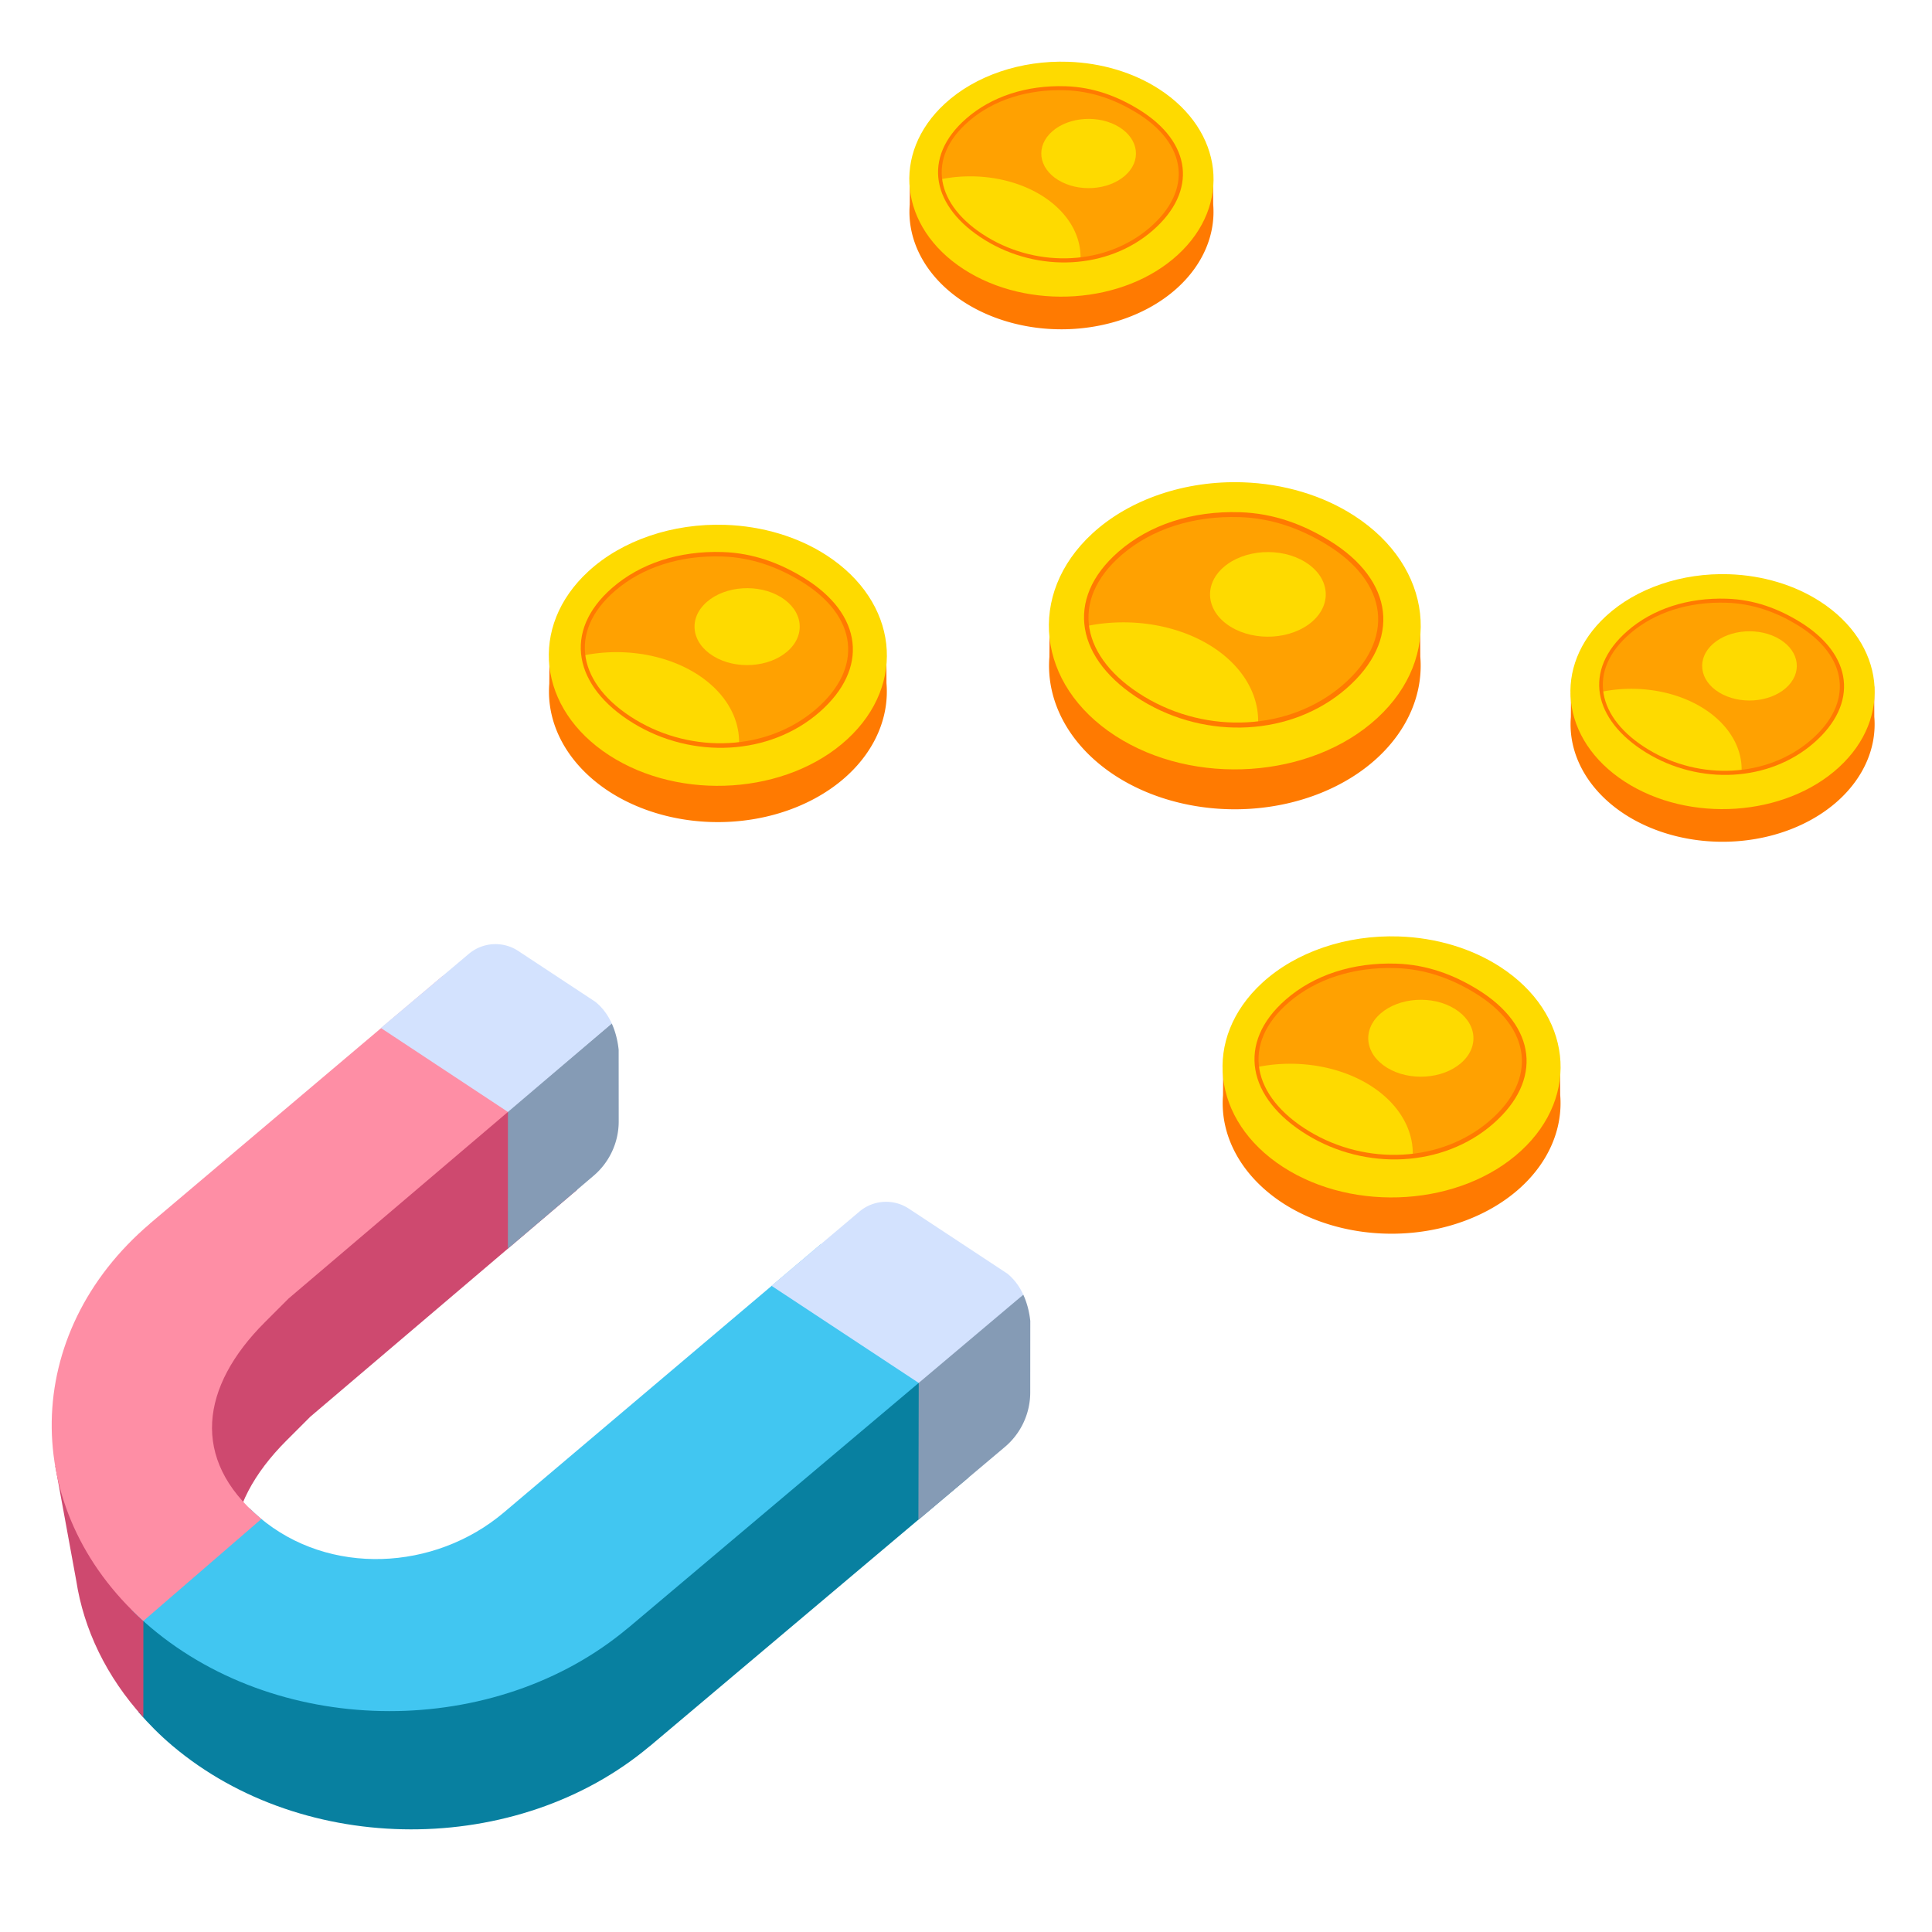 <?xml version="1.0" encoding="UTF-8" standalone="no"?>
<!-- Created with Inkscape (http://www.inkscape.org/) -->

<svg
   width="1080"
   height="1080"
   viewBox="0 0 1080 1080"
   version="1.1"
   id="svg1"
   inkscape:version="1.3.2 (091e20e, 2023-11-25)"
   sodipodi:docname="magnet.svg"
   xmlns:inkscape="http://www.inkscape.org/namespaces/inkscape"
   xmlns:sodipodi="http://sodipodi.sourceforge.net/DTD/sodipodi-0.dtd"
   xmlns="http://www.w3.org/2000/svg"
   xmlns:svg="http://www.w3.org/2000/svg">
  <sodipodi:namedview
     id="namedview1"
     pagecolor="#505050"
     bordercolor="#eeeeee"
     borderopacity="1"
     inkscape:showpageshadow="0"
     inkscape:pageopacity="0"
     inkscape:pagecheckerboard="0"
     inkscape:deskcolor="#505050"
     inkscape:document-units="px"
     inkscape:zoom="0.28408807"
     inkscape:cx="792.00791"
     inkscape:cy="623.04622"
     inkscape:window-width="1440"
     inkscape:window-height="847"
     inkscape:window-x="0"
     inkscape:window-y="25"
     inkscape:window-maximized="0"
     inkscape:current-layer="layer1" />
  <defs
     id="defs1">
    <linearGradient
       id="swatch9"
       inkscape:swatch="solid"
       gradientTransform="matrix(0.844,0.537,-0.742,0.671,918.258,-635.836)">
      <stop
         style="stop-color:#000000;stop-opacity:1;"
         offset="0"
         id="stop9" />
    </linearGradient>
  </defs>
  <g
     inkscape:label="Calque 1"
     inkscape:groupmode="layer"
     id="layer1">
    <g
       id="g16-8-2-0"
       transform="matrix(3.78,0,0,3.78,-1184.572,-560.795)">
      <g
         id="g9-0-3-6"
         transform="translate(-10.502,-4.774)">
        <path
           id="path26-2-6-2"
           style="opacity:1;fill:#0880a0;fill-opacity:1;fill-rule:evenodd;stroke-width:6.76;stroke-linecap:round;stroke-linejoin:round;stroke-dasharray:none;paint-order:fill markers stroke"
           d="m 457.328,347.129 -55.734,47.164 -5.2e-4,5.1e-4 h -5.2e-4 v 5.2e-4 h -5.2e-4 c -10.249,8.669 -25.859,9.424 -36.108,0.755 -5.85,-4.948 -7.855,-10.563 -6.745,-16.237 l -14.344,12.496 -0.006,15.05 c 1.491,1.72 3.131,3.376 4.969,4.931 19.486,16.475 51.057,16.512 70.597,0.083 l 0.01,0.007 0.106,-0.09 47.027,-39.657 c 0.658,-3.872 0.011,-2.551 0.957,-6.807 0.17,-0.765 1.412,-5.193 0.55,-6.054 -0.13,-0.13 -0.421,0.13 -0.55,0 -0.28,-0.28 0.079,-2.437 0,-2.752 -0.1,-0.398 -0.451,-0.703 -0.55,-1.101 -0.339,-1.355 -0.12,-3.111 -0.55,-4.403 -0.221,-0.664 -0.279,-0.808 -0.37,-1.056 l -0.211,-0.053 c 2.3e-4,0.186 -0.04,0.275 -0.251,-0.064 z" />
        <path
           id="path26-5-4-5-2"
           style="fill:#ce496f;fill-opacity:1;fill-rule:evenodd;stroke-width:6.76;stroke-linecap:round;stroke-linejoin:round;stroke-dasharray:none;paint-order:fill markers stroke"
           d="m 401.351,307.516 -51.993,43.963 -0.106,0.09 0.008,0.007 c -2.123,1.807 -4,3.741 -5.658,5.765 l -0.356,-1.055 -11.19,13.674 3.102,16.942 c 1.112,7.193 4.441,14.173 9.92,20.206 l 0.005,-14.255 13.379,-11.655 c 0.194,-5.038 2.943,-10.191 7.778,-15.026 l 3.525,-3.525 39.444,-33.551 c 0.079,-0.834 0.11,-1.62 -0.048,-2.249 -0.81,-3.24 -2.35,-6.181 -3.303,-9.357 -0.221,-0.737 -2.387,-8.992 -2.752,-9.357 -0.533,-0.533 -0.873,-0.162 -1.651,-0.551 -0.037,-0.019 -0.067,-0.045 -0.102,-0.066 z" />
        <path
           id="path8-4-0-6-3-83-5-5"
           style="fill:#41c6f1;fill-opacity:1;stroke-width:0.26;paint-order:fill markers stroke"
           d="m 445.221,337.178 -46.828,39.627 -5.1e-4,5.2e-4 h -5.2e-4 v 5.2e-4 h -5.2e-4 c -10.249,8.669 -25.859,9.423 -36.108,0.754 -0.534,-0.452 -1.017,-0.912 -1.488,-1.374 l -17.414,15.049 c 0.881,0.877 1.797,1.738 2.776,2.566 19.486,16.475 51.057,16.512 70.597,0.083 l 0.01,0.007 0.106,-0.09 50.069,-42.223 c -0.045,-0.418 -0.11,-0.822 -0.232,-1.186 -1.329,-3.987 0.158,0.868 -1.101,-1.651 -0.082,-0.164 0.13,-0.421 0,-0.551 -0.13,-0.13 -0.386,0.082 -0.55,0 -0.803,-0.401 -0.88,-0.88 -1.101,-1.101 -0.389,-0.389 -1.14,0.204 -1.651,0 -1.607,-0.643 -2.884,-1.923 -4.403,-2.752 -3.675,-2.004 -7.374,-3.978 -11.009,-6.055 -0.574,-0.328 -1.037,-0.855 -1.651,-1.101 -0.006,-0.002 -0.015,-0.002 -0.021,-0.005 z" />
        <path
           id="path8-4-0-6-3-39-9-8-2"
           style="fill:#fe8ea5;fill-opacity:1;stroke-width:0.26;paint-order:fill markers stroke"
           d="m 389.393,297.434 v 5.2e-4 l -43.236,36.558 -0.106,0.089 0.008,0.007 c -19.055,16.215 -19.36,42.217 -0.974,58.759 l 17.459,-15.088 c -0.085,-0.07 -0.176,-0.128 -0.26,-0.199 -10.249,-8.669 -8.738,-19.385 0.754,-28.877 l 3.525,-3.525 37.843,-32.188 c -0.661,-2.387 -1.347,-4.762 -1.546,-4.96 -0.533,-0.533 -0.874,-0.162 -1.651,-0.55 -1.104,-0.552 -1.439,-1.989 -2.202,-2.752 -0.29,-0.29 -0.811,-0.261 -1.101,-0.551 -0.29,-0.29 -0.304,-0.772 -0.55,-1.101 -0.538,-0.718 -6.036,-5.314 -6.605,-5.504 -0.348,-0.116 -0.753,0.116 -1.101,0 -0.072,-0.024 -0.176,-0.086 -0.256,-0.119 z" />
        <path
           id="path29-0-1-2"
           style="opacity:1;fill:#859bb5;fill-opacity:1;fill-rule:evenodd;stroke-width:6.76;stroke-linecap:round;stroke-linejoin:round;stroke-dasharray:none;paint-order:fill markers stroke"
           d="m 414.345,304.478 -15.349,12.954 -0.005,20.355 12.675,-10.78 a 10.545,10.545 0 0 0 3.713,-8.039 l -0.007,-10.575 c -0.095,-0.951 -0.349,-2.427 -1.027,-3.916 z" />
        <path
           id="path33-5-4-7"
           style="opacity:1;fill:#d3e2fe;fill-opacity:1;fill-rule:evenodd;stroke-width:6.76;stroke-linecap:round;stroke-linejoin:round;paint-order:stroke fill markers"
           d="m 396.797,292.765 a 6.12,6.12 0 0 0 -3.586,1.43 l -13.005,10.961 18.791,12.416 15.357,-13.074 c -0.521,-1.15 -1.295,-2.303 -2.442,-3.22 l -11.387,-7.512 a 6.12,6.12 0 0 0 -3.728,-1.001 z" />
        <path
           id="path31-2-7-1"
           style="opacity:1;fill:#859bb5;fill-opacity:1;fill-rule:evenodd;stroke-width:6.76;stroke-linecap:round;stroke-linejoin:round;stroke-dasharray:none;paint-order:fill markers stroke"
           d="m 475.196,344.564 -15.446,12.285 -0.051,21.043 12.781,-10.769 a 10.567,10.567 0 0 0 3.758,-8.073 l 0.008,-10.563 c -0.102,-0.968 -0.363,-2.442 -1.051,-3.922 z" />
        <path
           id="path30-2-1-5"
           style="opacity:1;fill:#d3e2fe;fill-opacity:1;fill-rule:evenodd;stroke-width:6.76;stroke-linecap:round;stroke-linejoin:round;stroke-dasharray:none;paint-order:fill markers stroke"
           d="m 454.558,330.873 a 6.107,6.107 0 0 0 -3.58,1.43 l -13.003,10.98 21.769,14.364 15.467,-13.048 c -0.508,-1.104 -1.251,-2.208 -2.334,-3.099 l -14.595,-9.629 a 6.107,6.107 0 0 0 -3.724,-0.998 z" />
      </g>
    </g>
    <g
       id="g3-0"
       transform="matrix(3.436,0,0,3.436,-4230.577,-121.815)">
      <path
         id="path11-5-5-9-8-7-6-4-4"
         style="fill:#ff7a01;fill-opacity:1;fill-rule:evenodd;stroke-width:1.689;stroke-linecap:round;stroke-linejoin:round;paint-order:stroke fill markers"
         d="m 1349.238,126.742 a 27.499,21.24 5.2672474e-6 0 0 -22.265,7.567 27.499,21.24 5.2672474e-6 0 0 -5.205,7.404 l -1.127,0.6 -0.024,4.356 a 27.499,21.24 5.2672474e-6 0 0 9.745,17.564 27.499,21.24 5.2672474e-6 0 0 38.742,-2.618 27.499,21.24 5.2672474e-6 0 0 6.37,-15.009 l -0.017,-5.445 -1.474,-0.223 a 27.499,21.24 5.2672474e-6 0 0 -8.268,-9.247 27.499,21.24 5.2672474e-6 0 0 -16.477,-4.949 z" />
      <ellipse
         style="fill:#ffa101;fill-opacity:1;fill-rule:evenodd;stroke-width:1.605;stroke-linecap:round;stroke-linejoin:round;paint-order:stroke fill markers"
         id="path11-5-5-9-8-7-8-3-1-6"
         cx="1051.869"
         cy="-637.858"
         transform="matrix(0.837,0.547,-0.733,0.68,0,0)"
         rx="23.463"
         ry="22.485" />
      <path
         id="path11-5-8-6-5-4-1-4-7-4"
         style="fill:#feda00;fill-opacity:1;fill-rule:evenodd;stroke-width:1.364;stroke-linecap:round;stroke-linejoin:round;paint-order:stroke fill markers"
         d="m 1344.359,144.949 a 19.968,14.605 0 0 0 -19.347,-2.591 22.82,16.691 0 0 0 8.13,12.369 22.82,16.691 0 0 0 18.101,3.707 19.968,14.605 0 0 0 -6.885,-13.484 z" />
      <ellipse
         style="fill:#feda00;fill-opacity:1;fill-rule:evenodd;stroke-width:3.088;stroke-linecap:round;stroke-linejoin:round;paint-order:stroke fill markers"
         id="path12-4-5-5-9-0-1-6"
         cx="1040.127"
         cy="-618.852"
         transform="matrix(0.852,0.523,-0.754,0.657,0,0)"
         rx="7.692"
         ry="7.297" />
      <path
         id="path11-5-5-9-8-6-8-8-4"
         style="fill:#ff7a01;fill-opacity:1;fill-rule:evenodd;stroke-width:1.623;stroke-linecap:round;stroke-linejoin:round;paint-order:stroke fill markers"
         d="m 1349.143,121.768 c -8.267,-0.275 -16.232,2.393 -21.551,7.219 -9.449,8.573 -7.98,21.355 3.281,28.548 11.261,7.194 28.05,6.075 37.499,-2.498 9.449,-8.573 7.98,-21.355 -3.281,-28.548 -4.489,-2.867 -10.094,-4.527 -15.948,-4.722 z m -0.418,4.22 c 4.858,0.153 9.052,1.736 12.777,3.989 9.345,5.653 10.309,14.136 2.467,20.873 -7.841,6.737 -19.997,7.334 -29.342,1.681 -9.345,-5.653 -11.135,-14.239 -3.294,-20.976 4.414,-3.792 10.531,-5.783 17.391,-5.567 z"
         sodipodi:nodetypes="ssssssssssss" />
      <path
         id="path11-5-5-9-8-6-8-3"
         style="fill:#feda00;fill-opacity:1;fill-rule:evenodd;stroke-width:1.689;stroke-linecap:round;stroke-linejoin:round;paint-order:stroke fill markers"
         d="m 1349.238,120.841 c -8.541,-0.288 -16.77,2.509 -22.265,7.567 -9.762,8.986 -8.245,22.383 3.389,29.924 11.634,7.54 28.98,6.368 38.742,-2.618 9.762,-8.986 8.245,-22.383 -3.389,-29.924 -4.637,-3.005 -10.429,-4.745 -16.477,-4.949 z m -0.432,4.424 c 5.019,0.16 9.352,1.82 13.201,4.181 9.655,5.925 10.65,14.817 2.549,21.879 -8.101,7.062 -20.659,7.688 -30.314,1.762 -9.655,-5.925 -11.504,-14.925 -3.403,-21.987 4.56,-3.975 10.88,-6.062 17.968,-5.835 z"
         sodipodi:nodetypes="ssssssssssss" />
    </g>
    <g
       id="g3-0-5"
       transform="matrix(3.436,0,0,3.436,-3853.968,108.275)">
      <path
         id="path11-5-5-9-8-7-6-4-4-5"
         style="fill:#ff7a01;fill-opacity:1;fill-rule:evenodd;stroke-width:1.689;stroke-linecap:round;stroke-linejoin:round;paint-order:stroke fill markers"
         d="m 1349.238,126.742 a 27.499,21.24 5.2672474e-6 0 0 -22.265,7.567 27.499,21.24 5.2672474e-6 0 0 -5.205,7.404 l -1.127,0.6 -0.024,4.356 a 27.499,21.24 5.2672474e-6 0 0 9.745,17.564 27.499,21.24 5.2672474e-6 0 0 38.742,-2.618 27.499,21.24 5.2672474e-6 0 0 6.37,-15.009 l -0.017,-5.445 -1.474,-0.223 a 27.499,21.24 5.2672474e-6 0 0 -8.268,-9.247 27.499,21.24 5.2672474e-6 0 0 -16.477,-4.949 z" />
      <ellipse
         style="fill:#ffa101;fill-opacity:1;fill-rule:evenodd;stroke-width:1.605;stroke-linecap:round;stroke-linejoin:round;paint-order:stroke fill markers"
         id="path11-5-5-9-8-7-8-3-1-6-5"
         cx="1051.869"
         cy="-637.858"
         transform="matrix(0.837,0.547,-0.733,0.68,0,0)"
         rx="23.463"
         ry="22.485" />
      <path
         id="path11-5-8-6-5-4-1-4-7-4-4"
         style="fill:#feda00;fill-opacity:1;fill-rule:evenodd;stroke-width:1.364;stroke-linecap:round;stroke-linejoin:round;paint-order:stroke fill markers"
         d="m 1344.359,144.949 a 19.968,14.605 0 0 0 -19.347,-2.591 22.82,16.691 0 0 0 8.13,12.369 22.82,16.691 0 0 0 18.101,3.707 19.968,14.605 0 0 0 -6.885,-13.484 z" />
      <ellipse
         style="fill:#feda00;fill-opacity:1;fill-rule:evenodd;stroke-width:3.088;stroke-linecap:round;stroke-linejoin:round;paint-order:stroke fill markers"
         id="path12-4-5-5-9-0-1-6-2"
         cx="1040.127"
         cy="-618.852"
         transform="matrix(0.852,0.523,-0.754,0.657,0,0)"
         rx="7.692"
         ry="7.297" />
      <path
         id="path11-5-5-9-8-6-8-8-4-1"
         style="fill:#ff7a01;fill-opacity:1;fill-rule:evenodd;stroke-width:1.623;stroke-linecap:round;stroke-linejoin:round;paint-order:stroke fill markers"
         d="m 1349.143,121.768 c -8.267,-0.275 -16.232,2.393 -21.551,7.219 -9.449,8.573 -7.98,21.355 3.281,28.548 11.261,7.194 28.05,6.075 37.499,-2.498 9.449,-8.573 7.98,-21.355 -3.281,-28.548 -4.489,-2.867 -10.094,-4.527 -15.948,-4.722 z m -0.418,4.22 c 4.858,0.153 9.052,1.736 12.777,3.989 9.345,5.653 10.309,14.136 2.467,20.873 -7.841,6.737 -19.997,7.334 -29.342,1.681 -9.345,-5.653 -11.135,-14.239 -3.294,-20.976 4.414,-3.792 10.531,-5.783 17.391,-5.567 z"
         sodipodi:nodetypes="ssssssssssss" />
      <path
         id="path11-5-5-9-8-6-8-3-9"
         style="fill:#feda00;fill-opacity:1;fill-rule:evenodd;stroke-width:1.689;stroke-linecap:round;stroke-linejoin:round;paint-order:stroke fill markers"
         d="m 1349.238,120.841 c -8.541,-0.288 -16.77,2.509 -22.265,7.567 -9.762,8.986 -8.245,22.383 3.389,29.924 11.634,7.54 28.98,6.368 38.742,-2.618 9.762,-8.986 8.245,-22.383 -3.389,-29.924 -4.637,-3.005 -10.429,-4.745 -16.477,-4.949 z m -0.432,4.424 c 5.019,0.16 9.352,1.82 13.201,4.181 9.655,5.925 10.65,14.817 2.549,21.879 -8.101,7.062 -20.659,7.688 -30.314,1.762 -9.655,-5.925 -11.504,-14.925 -3.403,-21.987 4.56,-3.975 10.88,-6.062 17.968,-5.835 z"
         sodipodi:nodetypes="ssssssssssss" />
    </g>
    <path
       id="path11-5-5-9-8-7-6-4-4-2"
       style="fill:#ff7a01;fill-opacity:1;fill-rule:evenodd;stroke-width:5.222;stroke-linecap:round;stroke-linejoin:round;paint-order:stroke fill markers"
       d="m 966.621,339.251 a 85.037,65.682 5.2672474e-6 0 0 -68.852,23.401 85.037,65.682 5.2672474e-6 0 0 -16.094,22.897 l -3.486,1.855 -0.074,13.469 a 85.037,65.682 5.2672474e-6 0 0 30.135,54.312 85.037,65.682 5.2672474e-6 0 0 119.804,-8.096 85.037,65.682 5.2672474e-6 0 0 19.698,-46.414 l -0.053,-16.837 -4.558,-0.689 a 85.037,65.682 5.2672474e-6 0 0 -25.569,-28.594 85.037,65.682 5.2672474e-6 0 0 -50.951,-15.304 z" />
    <ellipse
       style="fill:#ffa101;fill-opacity:1;fill-rule:evenodd;stroke-width:4.963;stroke-linecap:round;stroke-linejoin:round;paint-order:stroke fill markers"
       id="path11-5-5-9-8-7-8-3-1-6-51"
       cx="965.908"
       cy="-211.083"
       transform="matrix(0.837,0.547,-0.733,0.68,0,0)"
       rx="72.557"
       ry="69.531" />
    <path
       id="path11-5-8-6-5-4-1-4-7-4-3"
       style="fill:#feda00;fill-opacity:1;fill-rule:evenodd;stroke-width:4.217;stroke-linecap:round;stroke-linejoin:round;paint-order:stroke fill markers"
       d="m 951.534,395.552 a 61.747,45.163 0 0 0 -59.829,-8.013 70.568,51.615 0 0 0 25.142,38.248 70.568,51.615 0 0 0 55.976,11.462 61.747,45.163 0 0 0 -21.289,-41.697 z" />
    <ellipse
       style="fill:#feda00;fill-opacity:1;fill-rule:evenodd;stroke-width:9.549;stroke-linecap:round;stroke-linejoin:round;paint-order:stroke fill markers"
       id="path12-4-5-5-9-0-1-6-9"
       cx="967.604"
       cy="-203.676"
       transform="matrix(0.852,0.523,-0.754,0.657,0,0)"
       rx="23.785"
       ry="22.565" />
    <path
       id="path11-5-5-9-8-6-8-8-4-7"
       style="fill:#ff7a01;fill-opacity:1;fill-rule:evenodd;stroke-width:5.018;stroke-linecap:round;stroke-linejoin:round;paint-order:stroke fill markers"
       d="m 966.327,323.868 c -25.565,-0.85 -50.195,7.401 -66.644,22.324 -29.22,26.511 -24.677,66.036 10.146,88.281 34.823,22.245 86.74,18.787 115.961,-7.723 29.22,-26.511 24.678,-66.036 -10.146,-88.281 -13.88,-8.867 -31.215,-13.999 -49.317,-14.601 z m -1.294,13.051 c 15.022,0.473 27.993,5.368 39.512,12.336 28.898,17.481 31.878,43.713 7.629,64.546 -24.248,20.834 -61.837,22.68 -90.735,5.199 -28.897,-17.481 -34.434,-44.032 -10.186,-64.865 13.65,-11.727 32.566,-17.883 53.78,-17.215 z"
       sodipodi:nodetypes="ssssssssssss" />
    <path
       id="path11-5-5-9-8-6-8-3-3"
       style="fill:#feda00;fill-opacity:1;fill-rule:evenodd;stroke-width:5.222;stroke-linecap:round;stroke-linejoin:round;paint-order:stroke fill markers"
       d="m 966.621,321.003 c -26.412,-0.891 -51.858,7.757 -68.852,23.4 -30.188,27.788 -25.495,69.217 10.482,92.534 35.977,23.317 89.615,19.693 119.804,-8.095 30.188,-27.788 25.496,-69.217 -10.482,-92.534 -14.34,-9.294 -32.249,-14.673 -50.952,-15.304 z m -1.337,13.68 c 15.52,0.495 28.921,5.627 40.821,12.93 29.856,18.323 32.934,45.819 7.882,67.656 -25.051,21.837 -63.886,23.773 -93.742,5.449 -29.855,-18.324 -35.575,-46.154 -10.523,-67.991 14.102,-12.292 33.644,-18.744 55.562,-18.044 z"
       sodipodi:nodetypes="ssssssssssss" />
    <path
       id="path11-5-5-9-8-7-6-4-4-2-5"
       style="fill:#ff7a01;fill-opacity:1;fill-rule:evenodd;stroke-width:5.222;stroke-linecap:round;stroke-linejoin:round;paint-order:stroke fill markers"
       d="m 597.051,52.782 a 85.037,65.682 5.2672474e-6 0 0 -68.852,23.401 85.037,65.682 5.2672474e-6 0 0 -16.094,22.897 l -3.486,1.855 -0.074,13.469 a 85.037,65.682 5.2672474e-6 0 0 30.135,54.312 85.037,65.682 5.2672474e-6 0 0 119.803,-8.096 85.037,65.682 5.2672474e-6 0 0 19.698,-46.414 l -0.053,-16.837 -4.558,-0.689 a 85.037,65.682 5.2672474e-6 0 0 -25.569,-28.594 85.037,65.682 5.2672474e-6 0 0 -50.951,-15.304 z" />
    <ellipse
       style="fill:#ffa101;fill-opacity:1;fill-rule:evenodd;stroke-width:4.963;stroke-linecap:round;stroke-linejoin:round;paint-order:stroke fill markers"
       id="path11-5-5-9-8-7-8-3-1-6-51-8"
       cx="490.444"
       cy="-249.933"
       transform="matrix(0.837,0.547,-0.733,0.68,0,0)"
       rx="72.557"
       ry="69.531" />
    <path
       id="path11-5-8-6-5-4-1-4-7-4-3-5"
       style="fill:#feda00;fill-opacity:1;fill-rule:evenodd;stroke-width:4.217;stroke-linecap:round;stroke-linejoin:round;paint-order:stroke fill markers"
       d="m 581.964,109.084 a 61.747,45.163 0 0 0 -59.829,-8.013 70.568,51.615 0 0 0 25.142,38.248 70.568,51.615 0 0 0 55.976,11.462 61.747,45.163 0 0 0 -21.289,-41.697 z" />
    <ellipse
       style="fill:#feda00;fill-opacity:1;fill-rule:evenodd;stroke-width:9.549;stroke-linecap:round;stroke-linejoin:round;paint-order:stroke fill markers"
       id="path12-4-5-5-9-0-1-6-9-6"
       cx="486.865"
       cy="-256.948"
       transform="matrix(0.852,0.523,-0.754,0.657,0,0)"
       rx="23.785"
       ry="22.565" />
    <path
       id="path11-5-5-9-8-6-8-8-4-7-7"
       style="fill:#ff7a01;fill-opacity:1;fill-rule:evenodd;stroke-width:5.018;stroke-linecap:round;stroke-linejoin:round;paint-order:stroke fill markers"
       d="m 596.758,37.4 c -25.565,-0.85 -50.195,7.401 -66.644,22.324 -29.22,26.511 -24.677,66.036 10.146,88.281 34.823,22.245 86.74,18.787 115.961,-7.723 29.22,-26.511 24.678,-66.036 -10.146,-88.281 -13.88,-8.867 -31.215,-13.999 -49.317,-14.601 z m -1.294,13.051 c 15.022,0.473 27.993,5.368 39.512,12.336 28.898,17.481 31.878,43.713 7.629,64.546 -24.248,20.834 -61.837,22.68 -90.735,5.198 -28.897,-17.481 -34.434,-44.032 -10.185,-64.865 13.65,-11.727 32.566,-17.883 53.78,-17.215 z"
       sodipodi:nodetypes="ssssssssssss" />
    <path
       id="path11-5-5-9-8-6-8-3-3-9"
       style="fill:#feda00;fill-opacity:1;fill-rule:evenodd;stroke-width:5.222;stroke-linecap:round;stroke-linejoin:round;paint-order:stroke fill markers"
       d="m 597.051,34.535 c -26.412,-0.891 -51.858,7.757 -68.852,23.4 -30.188,27.788 -25.495,69.217 10.482,92.534 35.977,23.317 89.615,19.693 119.803,-8.096 30.188,-27.788 25.496,-69.217 -10.482,-92.534 -14.34,-9.294 -32.249,-14.673 -50.952,-15.304 z m -1.337,13.68 c 15.52,0.495 28.921,5.627 40.821,12.93 29.856,18.323 32.934,45.819 7.882,67.656 -25.051,21.837 -63.886,23.773 -93.742,5.449 -29.855,-18.324 -35.575,-46.154 -10.523,-67.991 14.102,-12.292 33.644,-18.744 55.562,-18.045 z"
       sodipodi:nodetypes="ssssssssssss" />
    <path
       id="path11-5-5-9-8-7-6-4-2"
       style="fill:#ff7a01;fill-opacity:1;fill-rule:evenodd;stroke-width:6.382;stroke-linecap:round;stroke-linejoin:round;paint-order:stroke fill markers"
       d="m 694.797,291.919 a 103.935,80.277 5.2672474e-6 0 0 -84.153,28.601 103.935,80.277 5.2672474e-6 0 0 -19.671,27.985 l -4.261,2.268 -0.091,16.462 a 103.935,80.277 5.2672474e-6 0 0 36.832,66.382 103.935,80.277 5.2672474e-6 0 0 146.426,-9.896 103.935,80.277 5.2672474e-6 0 0 24.076,-56.729 l -0.064,-20.579 -5.57,-0.842 a 103.935,80.277 5.2672474e-6 0 0 -31.251,-34.948 103.935,80.277 5.2672474e-6 0 0 -62.274,-18.705 z" />
    <ellipse
       style="fill:#ffa101;fill-opacity:1;fill-rule:evenodd;stroke-width:6.066;stroke-linecap:round;stroke-linejoin:round;paint-order:stroke fill markers"
       id="path11-5-5-9-8-7-8-3-1-9"
       cx="746.741"
       cy="-89.587"
       transform="matrix(0.837,0.547,-0.733,0.68,0,0)"
       rx="88.681"
       ry="84.982" />
    <path
       id="path11-5-8-6-5-4-1-4-7-7"
       style="fill:#feda00;fill-opacity:1;fill-rule:evenodd;stroke-width:5.154;stroke-linecap:round;stroke-linejoin:round;paint-order:stroke fill markers"
       d="m 676.357,360.731 a 75.468,55.199 0 0 0 -73.124,-9.793 86.249,63.085 0 0 0 30.729,46.748 86.249,63.085 0 0 0 68.415,14.009 75.468,55.199 0 0 0 -26.02,-50.963 z" />
    <ellipse
       style="fill:#feda00;fill-opacity:1;fill-rule:evenodd;stroke-width:11.671;stroke-linecap:round;stroke-linejoin:round;paint-order:stroke fill markers"
       id="path12-4-5-5-9-0-1-5"
       cx="750.631"
       cy="-91.809"
       transform="matrix(0.852,0.523,-0.754,0.657,0,0)"
       rx="29.071"
       ry="27.58" />
    <path
       id="path11-5-5-9-8-6-8-8-6"
       style="fill:#ff7a01;fill-opacity:1;fill-rule:evenodd;stroke-width:6.133;stroke-linecap:round;stroke-linejoin:round;paint-order:stroke fill markers"
       d="m 694.438,273.118 c -31.246,-1.039 -61.35,9.045 -81.454,27.285 -35.713,32.402 -30.161,80.71 12.4,107.899 42.562,27.189 106.016,22.962 141.73,-9.44 35.713,-32.402 30.162,-80.71 -12.4,-107.899 -16.964,-10.837 -38.152,-17.11 -60.277,-17.845 z m -1.581,15.951 c 18.36,0.578 34.213,6.561 48.292,15.077 35.32,21.366 38.962,53.427 9.325,78.89 -29.636,25.463 -75.578,27.72 -110.898,6.354 -35.319,-21.366 -42.086,-53.817 -12.449,-79.28 16.683,-14.333 39.803,-21.857 65.731,-21.041 z"
       sodipodi:nodetypes="ssssssssssss" />
    <path
       id="path11-5-5-9-8-6-8-5"
       style="fill:#feda00;fill-opacity:1;fill-rule:evenodd;stroke-width:6.382;stroke-linecap:round;stroke-linejoin:round;paint-order:stroke fill markers"
       d="m 694.797,269.616 c -32.281,-1.089 -63.382,9.481 -84.152,28.6 -36.897,33.964 -31.161,84.599 12.811,113.097 43.972,28.499 109.529,24.069 146.426,-9.895 36.897,-33.963 31.162,-84.599 -12.811,-113.098 -17.526,-11.359 -39.416,-17.934 -62.274,-18.705 z m -1.634,16.72 c 18.969,0.605 35.347,6.877 49.892,15.804 36.49,22.395 40.253,56.001 9.634,82.691 -30.618,26.69 -78.083,29.055 -114.573,6.66 -36.489,-22.395 -43.48,-56.41 -12.861,-83.1 17.236,-15.024 41.121,-22.91 67.909,-22.054 z"
       sodipodi:nodetypes="ssssssssssss" />
  </g>
</svg>

